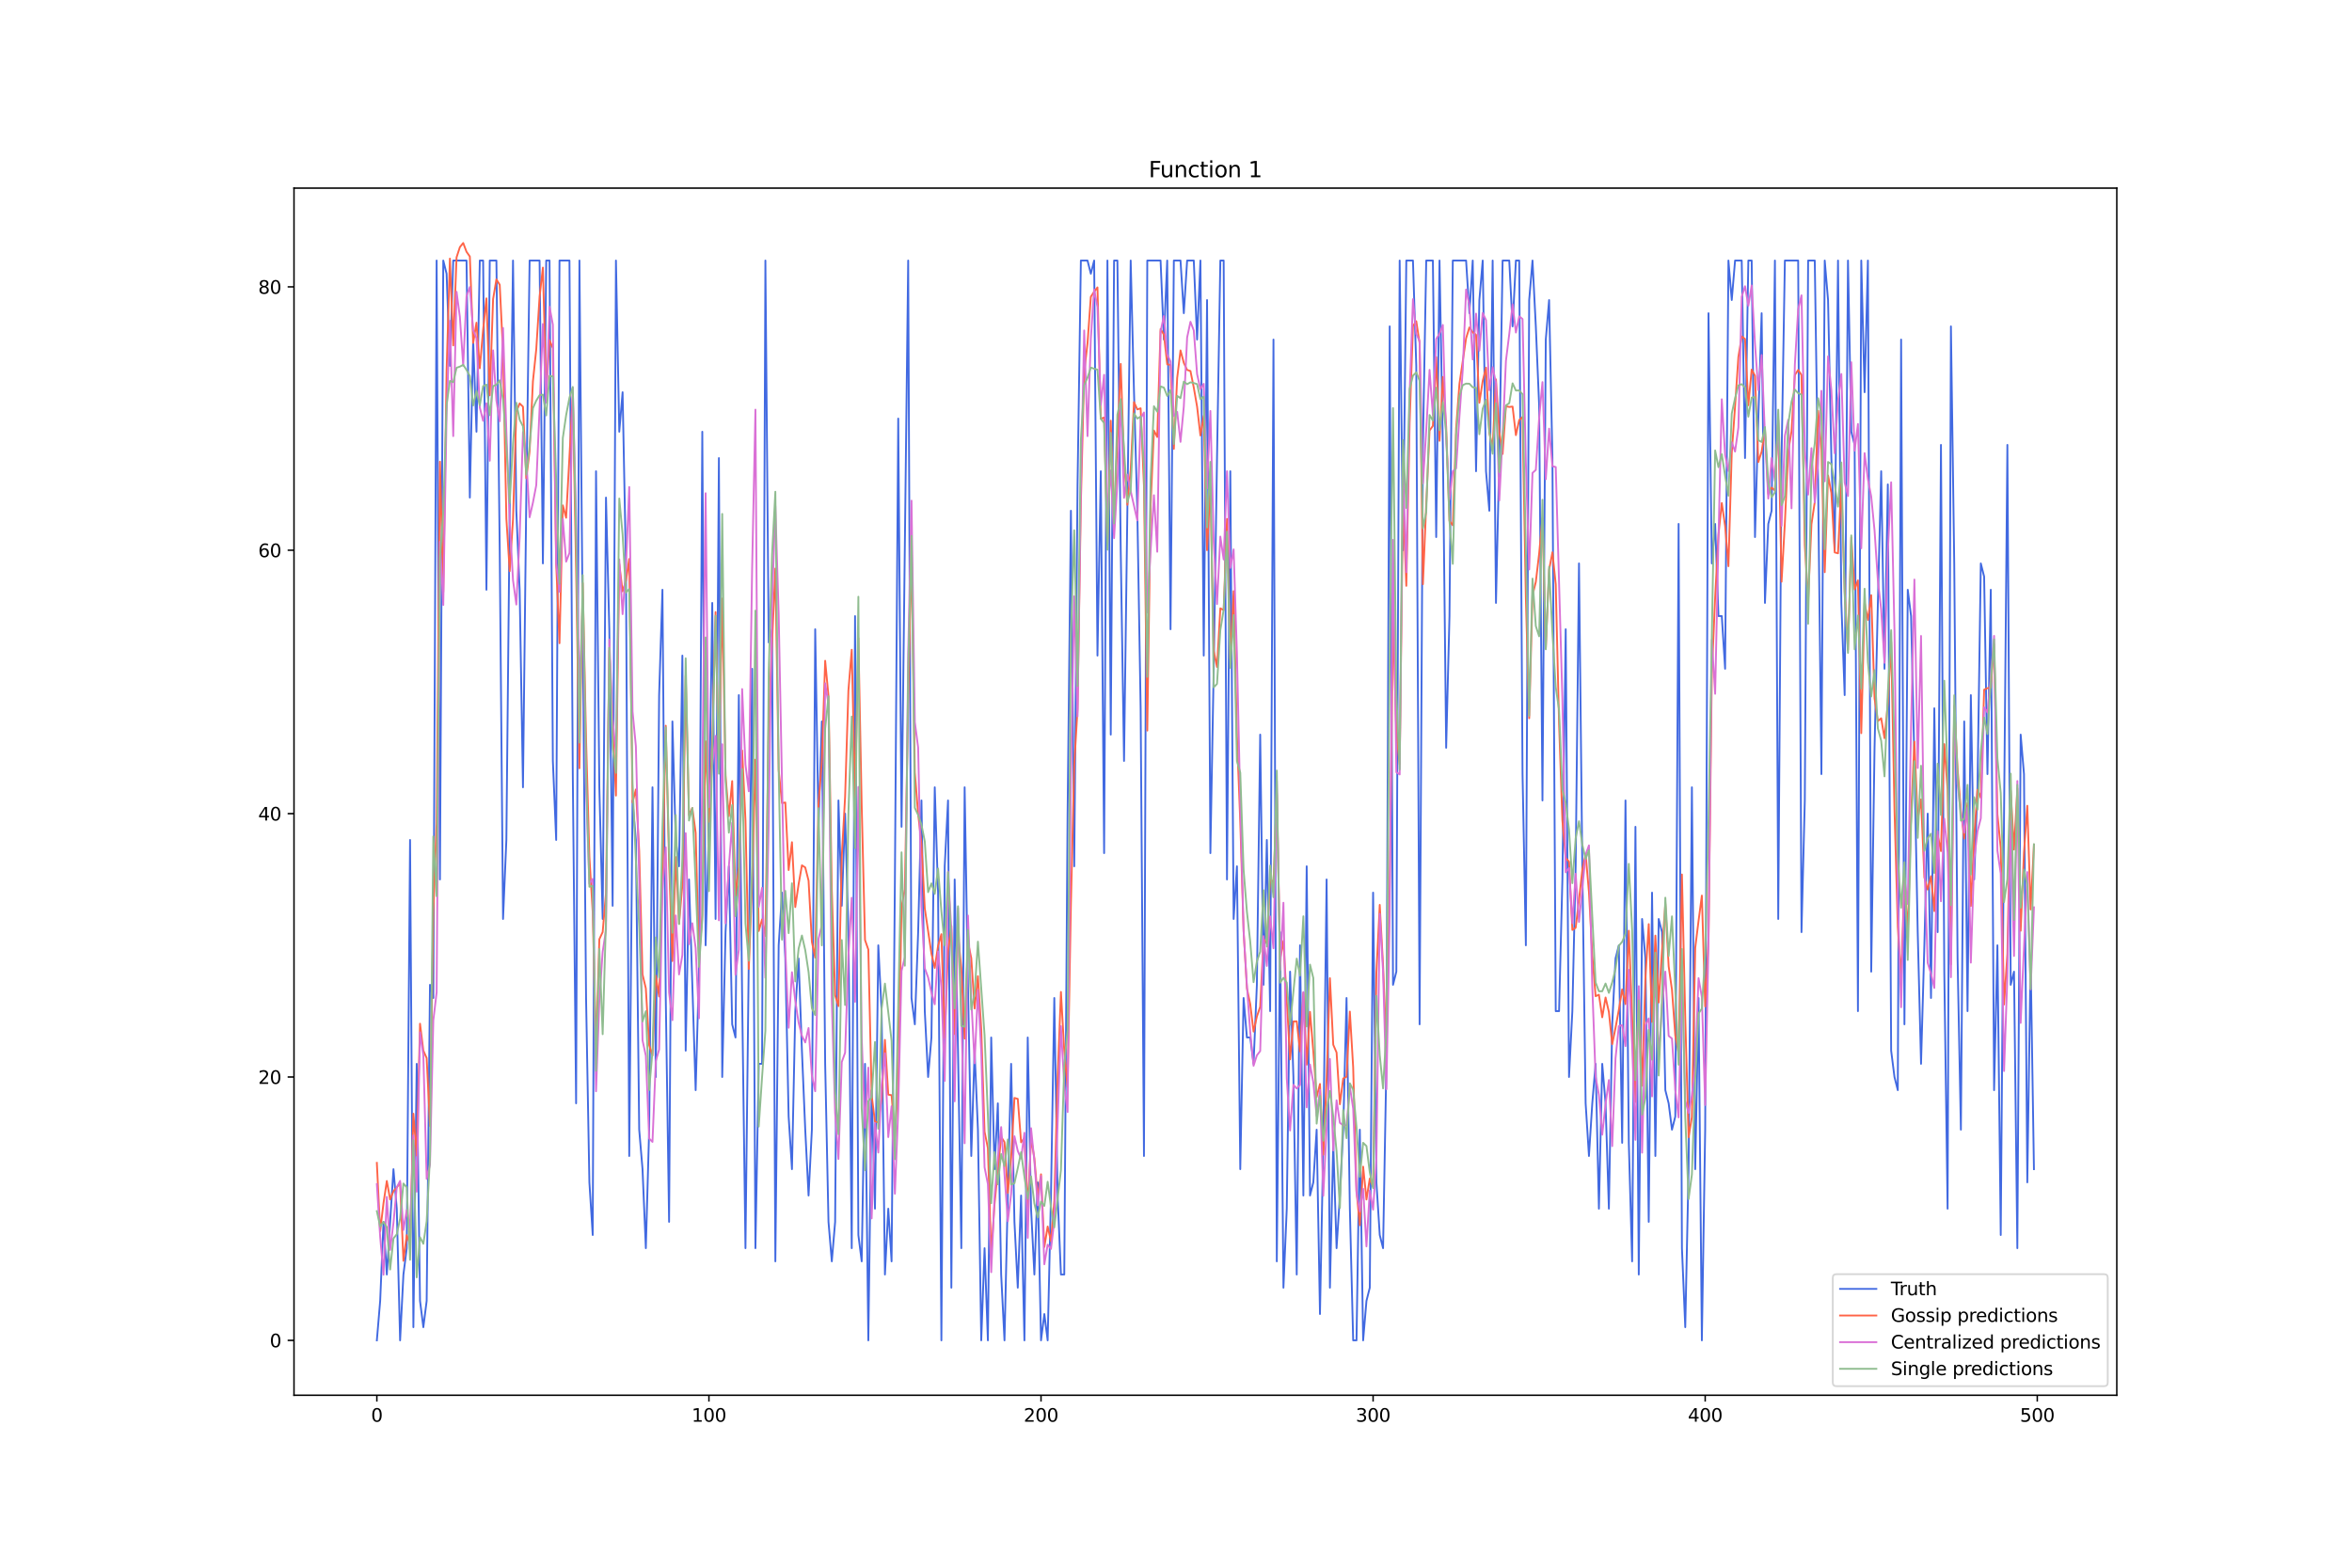 <?xml version="1.0" encoding="utf-8" standalone="no"?>
<!DOCTYPE svg PUBLIC "-//W3C//DTD SVG 1.1//EN"
  "http://www.w3.org/Graphics/SVG/1.1/DTD/svg11.dtd">
<svg xmlns:xlink="http://www.w3.org/1999/xlink" width="1296pt" height="864pt" viewBox="0 0 1296 864" xmlns="http://www.w3.org/2000/svg" version="1.1">
 <defs>
  <style type="text/css">*{stroke-linejoin: round; stroke-linecap: butt}</style>
 </defs>
 <g id="figure_1">
  <g id="patch_1">
   <path d="M 0 864 
L 1296 864 
L 1296 0 
L 0 0 
z
" style="fill: #ffffff"/>
  </g>
  <g id="axes_1">
   <g id="patch_2">
    <path d="M 162 768.96 
L 1166.4 768.96 
L 1166.4 103.68 
L 162 103.68 
z
" style="fill: #ffffff"/>
   </g>
   <g id="matplotlib.axis_1">
    <g id="xtick_1">
     <g id="line2d_1">
      <defs>
       <path id="mae80fa8c5f" d="M 0 0 
L 0 3.5 
" style="stroke: #000000; stroke-width: 0.8"/>
      </defs>
      <g>
       <use xlink:href="#mae80fa8c5f" x="207.655" y="768.96" style="stroke: #000000; stroke-width: 0.8"/>
      </g>
     </g>
     <g id="text_1">
      <!-- 0 -->
      <g transform="translate(204.473 783.558) scale(0.1 -0.1)">
       <defs>
        <path id="DejaVuSans-30" d="M 2034 4250 
Q 1547 4250 1301 3770 
Q 1056 3291 1056 2328 
Q 1056 1369 1301 889 
Q 1547 409 2034 409 
Q 2525 409 2770 889 
Q 3016 1369 3016 2328 
Q 3016 3291 2770 3770 
Q 2525 4250 2034 4250 
z
M 2034 4750 
Q 2819 4750 3233 4129 
Q 3647 3509 3647 2328 
Q 3647 1150 3233 529 
Q 2819 -91 2034 -91 
Q 1250 -91 836 529 
Q 422 1150 422 2328 
Q 422 3509 836 4129 
Q 1250 4750 2034 4750 
z
" transform="scale(0.016)"/>
       </defs>
       <use xlink:href="#DejaVuSans-30"/>
      </g>
     </g>
    </g>
    <g id="xtick_2">
     <g id="line2d_2">
      <g>
       <use xlink:href="#mae80fa8c5f" x="390.639" y="768.96" style="stroke: #000000; stroke-width: 0.8"/>
      </g>
     </g>
     <g id="text_2">
      <!-- 100 -->
      <g transform="translate(381.095 783.558) scale(0.1 -0.1)">
       <defs>
        <path id="DejaVuSans-31" d="M 794 531 
L 1825 531 
L 1825 4091 
L 703 3866 
L 703 4441 
L 1819 4666 
L 2450 4666 
L 2450 531 
L 3481 531 
L 3481 0 
L 794 0 
L 794 531 
z
" transform="scale(0.016)"/>
       </defs>
       <use xlink:href="#DejaVuSans-31"/>
       <use xlink:href="#DejaVuSans-30" x="63.623"/>
       <use xlink:href="#DejaVuSans-30" x="127.246"/>
      </g>
     </g>
    </g>
    <g id="xtick_3">
     <g id="line2d_3">
      <g>
       <use xlink:href="#mae80fa8c5f" x="573.623" y="768.96" style="stroke: #000000; stroke-width: 0.8"/>
      </g>
     </g>
     <g id="text_3">
      <!-- 200 -->
      <g transform="translate(564.079 783.558) scale(0.1 -0.1)">
       <defs>
        <path id="DejaVuSans-32" d="M 1228 531 
L 3431 531 
L 3431 0 
L 469 0 
L 469 531 
Q 828 903 1448 1529 
Q 2069 2156 2228 2338 
Q 2531 2678 2651 2914 
Q 2772 3150 2772 3378 
Q 2772 3750 2511 3984 
Q 2250 4219 1831 4219 
Q 1534 4219 1204 4116 
Q 875 4013 500 3803 
L 500 4441 
Q 881 4594 1212 4672 
Q 1544 4750 1819 4750 
Q 2544 4750 2975 4387 
Q 3406 4025 3406 3419 
Q 3406 3131 3298 2873 
Q 3191 2616 2906 2266 
Q 2828 2175 2409 1742 
Q 1991 1309 1228 531 
z
" transform="scale(0.016)"/>
       </defs>
       <use xlink:href="#DejaVuSans-32"/>
       <use xlink:href="#DejaVuSans-30" x="63.623"/>
       <use xlink:href="#DejaVuSans-30" x="127.246"/>
      </g>
     </g>
    </g>
    <g id="xtick_4">
     <g id="line2d_4">
      <g>
       <use xlink:href="#mae80fa8c5f" x="756.607" y="768.96" style="stroke: #000000; stroke-width: 0.8"/>
      </g>
     </g>
     <g id="text_4">
      <!-- 300 -->
      <g transform="translate(747.063 783.558) scale(0.1 -0.1)">
       <defs>
        <path id="DejaVuSans-33" d="M 2597 2516 
Q 3050 2419 3304 2112 
Q 3559 1806 3559 1356 
Q 3559 666 3084 287 
Q 2609 -91 1734 -91 
Q 1441 -91 1130 -33 
Q 819 25 488 141 
L 488 750 
Q 750 597 1062 519 
Q 1375 441 1716 441 
Q 2309 441 2620 675 
Q 2931 909 2931 1356 
Q 2931 1769 2642 2001 
Q 2353 2234 1838 2234 
L 1294 2234 
L 1294 2753 
L 1863 2753 
Q 2328 2753 2575 2939 
Q 2822 3125 2822 3475 
Q 2822 3834 2567 4026 
Q 2313 4219 1838 4219 
Q 1578 4219 1281 4162 
Q 984 4106 628 3988 
L 628 4550 
Q 988 4650 1302 4700 
Q 1616 4750 1894 4750 
Q 2613 4750 3031 4423 
Q 3450 4097 3450 3541 
Q 3450 3153 3228 2886 
Q 3006 2619 2597 2516 
z
" transform="scale(0.016)"/>
       </defs>
       <use xlink:href="#DejaVuSans-33"/>
       <use xlink:href="#DejaVuSans-30" x="63.623"/>
       <use xlink:href="#DejaVuSans-30" x="127.246"/>
      </g>
     </g>
    </g>
    <g id="xtick_5">
     <g id="line2d_5">
      <g>
       <use xlink:href="#mae80fa8c5f" x="939.591" y="768.96" style="stroke: #000000; stroke-width: 0.8"/>
      </g>
     </g>
     <g id="text_5">
      <!-- 400 -->
      <g transform="translate(930.047 783.558) scale(0.1 -0.1)">
       <defs>
        <path id="DejaVuSans-34" d="M 2419 4116 
L 825 1625 
L 2419 1625 
L 2419 4116 
z
M 2253 4666 
L 3047 4666 
L 3047 1625 
L 3713 1625 
L 3713 1100 
L 3047 1100 
L 3047 0 
L 2419 0 
L 2419 1100 
L 313 1100 
L 313 1709 
L 2253 4666 
z
" transform="scale(0.016)"/>
       </defs>
       <use xlink:href="#DejaVuSans-34"/>
       <use xlink:href="#DejaVuSans-30" x="63.623"/>
       <use xlink:href="#DejaVuSans-30" x="127.246"/>
      </g>
     </g>
    </g>
    <g id="xtick_6">
     <g id="line2d_6">
      <g>
       <use xlink:href="#mae80fa8c5f" x="1122.575" y="768.96" style="stroke: #000000; stroke-width: 0.8"/>
      </g>
     </g>
     <g id="text_6">
      <!-- 500 -->
      <g transform="translate(1113.032 783.558) scale(0.1 -0.1)">
       <defs>
        <path id="DejaVuSans-35" d="M 691 4666 
L 3169 4666 
L 3169 4134 
L 1269 4134 
L 1269 2991 
Q 1406 3038 1543 3061 
Q 1681 3084 1819 3084 
Q 2600 3084 3056 2656 
Q 3513 2228 3513 1497 
Q 3513 744 3044 326 
Q 2575 -91 1722 -91 
Q 1428 -91 1123 -41 
Q 819 9 494 109 
L 494 744 
Q 775 591 1075 516 
Q 1375 441 1709 441 
Q 2250 441 2565 725 
Q 2881 1009 2881 1497 
Q 2881 1984 2565 2268 
Q 2250 2553 1709 2553 
Q 1456 2553 1204 2497 
Q 953 2441 691 2322 
L 691 4666 
z
" transform="scale(0.016)"/>
       </defs>
       <use xlink:href="#DejaVuSans-35"/>
       <use xlink:href="#DejaVuSans-30" x="63.623"/>
       <use xlink:href="#DejaVuSans-30" x="127.246"/>
      </g>
     </g>
    </g>
   </g>
   <g id="matplotlib.axis_2">
    <g id="ytick_1">
     <g id="line2d_7">
      <defs>
       <path id="m6460500aee" d="M 0 0 
L -3.5 0 
" style="stroke: #000000; stroke-width: 0.8"/>
      </defs>
      <g>
       <use xlink:href="#m6460500aee" x="162" y="738.72" style="stroke: #000000; stroke-width: 0.8"/>
      </g>
     </g>
     <g id="text_7">
      <!-- 0 -->
      <g transform="translate(148.637 742.519) scale(0.1 -0.1)">
       <use xlink:href="#DejaVuSans-30"/>
      </g>
     </g>
    </g>
    <g id="ytick_2">
     <g id="line2d_8">
      <g>
       <use xlink:href="#m6460500aee" x="162" y="593.567" style="stroke: #000000; stroke-width: 0.8"/>
      </g>
     </g>
     <g id="text_8">
      <!-- 20 -->
      <g transform="translate(142.275 597.366) scale(0.1 -0.1)">
       <use xlink:href="#DejaVuSans-32"/>
       <use xlink:href="#DejaVuSans-30" x="63.623"/>
      </g>
     </g>
    </g>
    <g id="ytick_3">
     <g id="line2d_9">
      <g>
       <use xlink:href="#m6460500aee" x="162" y="448.413" style="stroke: #000000; stroke-width: 0.8"/>
      </g>
     </g>
     <g id="text_9">
      <!-- 40 -->
      <g transform="translate(142.275 452.212) scale(0.1 -0.1)">
       <use xlink:href="#DejaVuSans-34"/>
       <use xlink:href="#DejaVuSans-30" x="63.623"/>
      </g>
     </g>
    </g>
    <g id="ytick_4">
     <g id="line2d_10">
      <g>
       <use xlink:href="#m6460500aee" x="162" y="303.26" style="stroke: #000000; stroke-width: 0.8"/>
      </g>
     </g>
     <g id="text_10">
      <!-- 60 -->
      <g transform="translate(142.275 307.059) scale(0.1 -0.1)">
       <defs>
        <path id="DejaVuSans-36" d="M 2113 2584 
Q 1688 2584 1439 2293 
Q 1191 2003 1191 1497 
Q 1191 994 1439 701 
Q 1688 409 2113 409 
Q 2538 409 2786 701 
Q 3034 994 3034 1497 
Q 3034 2003 2786 2293 
Q 2538 2584 2113 2584 
z
M 3366 4563 
L 3366 3988 
Q 3128 4100 2886 4159 
Q 2644 4219 2406 4219 
Q 1781 4219 1451 3797 
Q 1122 3375 1075 2522 
Q 1259 2794 1537 2939 
Q 1816 3084 2150 3084 
Q 2853 3084 3261 2657 
Q 3669 2231 3669 1497 
Q 3669 778 3244 343 
Q 2819 -91 2113 -91 
Q 1303 -91 875 529 
Q 447 1150 447 2328 
Q 447 3434 972 4092 
Q 1497 4750 2381 4750 
Q 2619 4750 2861 4703 
Q 3103 4656 3366 4563 
z
" transform="scale(0.016)"/>
       </defs>
       <use xlink:href="#DejaVuSans-36"/>
       <use xlink:href="#DejaVuSans-30" x="63.623"/>
      </g>
     </g>
    </g>
    <g id="ytick_5">
     <g id="line2d_11">
      <g>
       <use xlink:href="#m6460500aee" x="162" y="158.106" style="stroke: #000000; stroke-width: 0.8"/>
      </g>
     </g>
     <g id="text_11">
      <!-- 80 -->
      <g transform="translate(142.275 161.905) scale(0.1 -0.1)">
       <defs>
        <path id="DejaVuSans-38" d="M 2034 2216 
Q 1584 2216 1326 1975 
Q 1069 1734 1069 1313 
Q 1069 891 1326 650 
Q 1584 409 2034 409 
Q 2484 409 2743 651 
Q 3003 894 3003 1313 
Q 3003 1734 2745 1975 
Q 2488 2216 2034 2216 
z
M 1403 2484 
Q 997 2584 770 2862 
Q 544 3141 544 3541 
Q 544 4100 942 4425 
Q 1341 4750 2034 4750 
Q 2731 4750 3128 4425 
Q 3525 4100 3525 3541 
Q 3525 3141 3298 2862 
Q 3072 2584 2669 2484 
Q 3125 2378 3379 2068 
Q 3634 1759 3634 1313 
Q 3634 634 3220 271 
Q 2806 -91 2034 -91 
Q 1263 -91 848 271 
Q 434 634 434 1313 
Q 434 1759 690 2068 
Q 947 2378 1403 2484 
z
M 1172 3481 
Q 1172 3119 1398 2916 
Q 1625 2713 2034 2713 
Q 2441 2713 2670 2916 
Q 2900 3119 2900 3481 
Q 2900 3844 2670 4047 
Q 2441 4250 2034 4250 
Q 1625 4250 1398 4047 
Q 1172 3844 1172 3481 
z
" transform="scale(0.016)"/>
       </defs>
       <use xlink:href="#DejaVuSans-38"/>
       <use xlink:href="#DejaVuSans-30" x="63.623"/>
      </g>
     </g>
    </g>
   </g>
   <g id="line2d_12">
    <path d="M 207.655 738.72 
L 209.484 716.947 
L 211.314 673.401 
L 213.144 702.432 
L 216.804 644.37 
L 218.634 666.143 
L 220.463 738.72 
L 222.293 702.432 
L 224.123 687.916 
L 225.953 462.928 
L 227.783 731.462 
L 229.613 586.309 
L 231.442 716.947 
L 233.272 731.462 
L 235.102 716.947 
L 236.932 542.763 
L 238.762 550.021 
L 240.592 143.591 
L 242.422 484.701 
L 244.251 143.591 
L 246.081 150.849 
L 247.911 201.652 
L 249.741 143.591 
L 257.06 143.591 
L 258.89 274.229 
L 260.72 187.137 
L 262.55 237.941 
L 264.38 143.591 
L 266.209 143.591 
L 268.039 325.033 
L 269.869 143.591 
L 273.529 143.591 
L 275.359 303.26 
L 277.189 506.474 
L 279.018 462.928 
L 280.848 281.487 
L 282.678 143.591 
L 284.508 281.487 
L 286.338 325.033 
L 288.168 433.898 
L 289.997 274.229 
L 291.827 143.591 
L 297.317 143.591 
L 299.147 310.517 
L 300.976 143.591 
L 302.806 143.591 
L 304.636 419.382 
L 306.466 462.928 
L 308.296 143.591 
L 313.785 143.591 
L 315.615 426.64 
L 317.445 608.082 
L 319.275 143.591 
L 322.935 550.021 
L 324.764 651.628 
L 326.594 680.659 
L 328.424 259.714 
L 330.254 433.898 
L 332.084 506.474 
L 333.914 274.229 
L 335.743 346.806 
L 337.573 499.217 
L 339.403 143.591 
L 341.233 237.941 
L 343.063 216.168 
L 344.893 310.517 
L 346.723 637.113 
L 348.552 441.155 
L 350.382 462.928 
L 352.212 622.597 
L 354.042 644.37 
L 355.872 687.916 
L 357.702 622.597 
L 359.531 433.898 
L 361.361 593.567 
L 363.191 383.094 
L 365.021 325.033 
L 366.851 550.021 
L 368.681 673.401 
L 370.51 397.609 
L 372.34 462.928 
L 374.17 477.444 
L 376 361.321 
L 377.83 579.051 
L 379.66 484.701 
L 383.319 600.824 
L 385.149 535.505 
L 386.979 237.941 
L 388.809 520.99 
L 390.639 455.671 
L 392.469 332.29 
L 394.298 506.474 
L 396.128 252.456 
L 397.958 593.567 
L 399.788 513.732 
L 401.618 477.444 
L 403.448 564.536 
L 405.277 571.794 
L 407.107 383.094 
L 408.937 550.021 
L 410.767 687.916 
L 414.427 368.579 
L 416.256 687.916 
L 418.086 586.309 
L 419.916 586.309 
L 421.746 143.591 
L 423.576 354.063 
L 425.406 346.806 
L 427.236 695.174 
L 429.065 520.99 
L 430.895 491.959 
L 432.725 528.248 
L 434.555 615.34 
L 436.385 644.37 
L 438.215 557.278 
L 440.044 528.248 
L 441.874 579.051 
L 443.704 622.597 
L 445.534 658.886 
L 447.364 622.597 
L 449.194 346.806 
L 451.023 455.671 
L 452.853 397.609 
L 454.683 586.309 
L 456.513 673.401 
L 458.343 695.174 
L 460.173 673.401 
L 462.003 441.155 
L 463.832 499.217 
L 465.662 448.413 
L 467.492 513.732 
L 469.322 687.916 
L 471.152 339.548 
L 472.982 680.659 
L 474.811 695.174 
L 476.641 586.309 
L 478.471 738.72 
L 480.301 600.824 
L 482.131 666.143 
L 483.961 520.99 
L 485.79 557.278 
L 487.62 702.432 
L 489.45 666.143 
L 491.28 695.174 
L 493.11 484.701 
L 494.94 230.683 
L 496.77 455.671 
L 500.429 143.591 
L 502.259 550.021 
L 504.089 564.536 
L 505.919 513.732 
L 507.749 441.155 
L 509.578 557.278 
L 511.408 593.567 
L 513.238 571.794 
L 515.068 433.898 
L 516.898 491.959 
L 518.728 738.72 
L 520.557 477.444 
L 522.387 441.155 
L 524.217 709.689 
L 526.047 484.701 
L 527.877 579.051 
L 529.707 687.916 
L 531.536 433.898 
L 533.366 542.763 
L 535.196 637.113 
L 537.026 579.051 
L 538.856 622.597 
L 540.686 738.72 
L 542.516 687.916 
L 544.345 738.72 
L 546.175 571.794 
L 548.005 644.37 
L 549.835 608.082 
L 551.665 702.432 
L 553.495 738.72 
L 555.324 658.886 
L 557.154 586.309 
L 558.984 673.401 
L 560.814 709.689 
L 562.644 658.886 
L 564.474 738.72 
L 566.303 571.794 
L 568.133 666.143 
L 569.963 702.432 
L 571.793 651.628 
L 573.623 738.72 
L 575.453 724.205 
L 577.283 738.72 
L 579.112 658.886 
L 580.942 550.021 
L 582.772 658.886 
L 584.602 702.432 
L 586.432 702.432 
L 588.262 448.413 
L 590.091 281.487 
L 591.921 477.444 
L 593.751 266.971 
L 595.581 143.591 
L 599.241 143.591 
L 601.07 150.849 
L 602.9 143.591 
L 604.73 361.321 
L 606.56 259.714 
L 608.39 470.186 
L 610.22 143.591 
L 612.05 404.867 
L 613.879 143.591 
L 615.709 143.591 
L 617.539 303.26 
L 619.369 419.382 
L 623.029 143.591 
L 624.858 216.168 
L 626.688 281.487 
L 628.518 390.352 
L 630.348 637.113 
L 632.178 143.591 
L 639.497 143.591 
L 641.327 187.137 
L 643.157 143.591 
L 644.987 346.806 
L 646.817 143.591 
L 650.476 143.591 
L 652.306 172.622 
L 654.136 143.591 
L 657.796 143.591 
L 659.625 187.137 
L 661.455 143.591 
L 663.285 361.321 
L 665.115 165.364 
L 666.945 470.186 
L 668.775 368.579 
L 670.604 252.456 
L 672.434 143.591 
L 674.264 143.591 
L 676.094 484.701 
L 677.924 259.714 
L 679.754 506.474 
L 681.583 477.444 
L 683.413 644.37 
L 685.243 550.021 
L 687.073 571.794 
L 688.903 571.794 
L 690.733 586.309 
L 692.563 542.763 
L 694.392 404.867 
L 696.222 542.763 
L 698.052 462.928 
L 699.882 557.278 
L 701.712 187.137 
L 703.542 695.174 
L 705.371 513.732 
L 707.201 709.689 
L 709.031 666.143 
L 710.861 535.505 
L 712.691 593.567 
L 714.521 702.432 
L 716.35 520.99 
L 718.18 658.886 
L 720.01 477.444 
L 721.84 658.886 
L 723.67 651.628 
L 725.5 622.597 
L 727.33 724.205 
L 729.159 629.855 
L 730.989 484.701 
L 732.819 709.689 
L 734.649 629.855 
L 736.479 687.916 
L 738.309 658.886 
L 740.138 622.597 
L 741.968 550.021 
L 743.798 666.143 
L 745.628 738.72 
L 747.458 738.72 
L 749.288 622.597 
L 751.117 738.72 
L 752.947 716.947 
L 754.777 709.689 
L 756.607 491.959 
L 758.437 651.628 
L 760.267 680.659 
L 762.097 687.916 
L 763.926 586.309 
L 765.756 179.879 
L 767.586 542.763 
L 769.416 535.505 
L 771.246 143.591 
L 773.076 303.26 
L 774.905 143.591 
L 778.565 143.591 
L 780.395 201.652 
L 782.225 564.536 
L 784.055 245.198 
L 785.884 143.591 
L 789.544 143.591 
L 791.374 296.002 
L 793.204 143.591 
L 795.034 245.198 
L 796.864 412.125 
L 798.693 339.548 
L 800.523 143.591 
L 807.843 143.591 
L 809.672 172.622 
L 811.502 143.591 
L 813.332 259.714 
L 815.162 165.364 
L 816.992 143.591 
L 818.822 259.714 
L 820.651 281.487 
L 822.481 143.591 
L 824.311 332.29 
L 826.141 252.456 
L 827.971 143.591 
L 831.63 143.591 
L 833.46 179.879 
L 835.29 143.591 
L 837.12 143.591 
L 838.95 426.64 
L 840.78 520.99 
L 842.61 165.364 
L 844.439 143.591 
L 846.269 179.879 
L 848.099 223.425 
L 849.929 441.155 
L 851.759 187.137 
L 853.589 165.364 
L 855.418 252.456 
L 857.248 557.278 
L 859.078 557.278 
L 860.908 484.701 
L 862.738 346.806 
L 864.568 593.567 
L 866.397 557.278 
L 868.227 477.444 
L 870.057 310.517 
L 871.887 477.444 
L 873.717 608.082 
L 875.547 637.113 
L 877.377 608.082 
L 879.206 586.309 
L 881.036 666.143 
L 882.866 586.309 
L 884.696 608.082 
L 886.526 666.143 
L 888.356 564.536 
L 890.185 528.248 
L 892.015 520.99 
L 893.845 629.855 
L 895.675 441.155 
L 897.505 629.855 
L 899.335 695.174 
L 901.164 455.671 
L 902.994 702.432 
L 904.824 506.474 
L 906.654 528.248 
L 908.484 673.401 
L 910.314 491.959 
L 912.144 637.113 
L 913.973 506.474 
L 915.803 513.732 
L 917.633 600.824 
L 919.463 608.082 
L 921.293 622.597 
L 923.123 615.34 
L 924.952 288.744 
L 926.782 687.916 
L 928.612 731.462 
L 930.442 644.37 
L 932.272 433.898 
L 934.102 644.37 
L 935.931 550.021 
L 937.761 738.72 
L 939.591 622.597 
L 941.421 172.622 
L 943.251 310.517 
L 945.081 288.744 
L 946.911 339.548 
L 948.74 339.548 
L 950.57 368.579 
L 952.4 143.591 
L 954.23 165.364 
L 956.06 143.591 
L 959.719 143.591 
L 961.549 252.456 
L 963.379 143.591 
L 965.209 143.591 
L 967.039 296.002 
L 968.869 230.683 
L 970.698 172.622 
L 972.528 332.29 
L 974.358 288.744 
L 976.188 281.487 
L 978.018 143.591 
L 979.848 506.474 
L 981.678 252.456 
L 983.507 143.591 
L 990.827 143.591 
L 992.657 513.732 
L 994.486 441.155 
L 996.316 143.591 
L 999.976 143.591 
L 1001.806 266.971 
L 1003.636 426.64 
L 1005.465 143.591 
L 1007.295 165.364 
L 1009.125 252.456 
L 1010.955 303.26 
L 1012.785 143.591 
L 1014.615 332.29 
L 1016.444 383.094 
L 1018.274 143.591 
L 1020.104 237.941 
L 1021.934 245.198 
L 1023.764 557.278 
L 1025.594 143.591 
L 1027.424 216.168 
L 1029.253 143.591 
L 1031.083 535.505 
L 1032.913 412.125 
L 1034.743 332.29 
L 1036.573 259.714 
L 1038.403 368.579 
L 1040.232 266.971 
L 1042.062 579.051 
L 1043.892 593.567 
L 1045.722 600.824 
L 1047.552 187.137 
L 1049.382 564.536 
L 1051.211 325.033 
L 1053.041 339.548 
L 1054.871 419.382 
L 1056.701 513.732 
L 1058.531 586.309 
L 1060.361 520.99 
L 1062.191 448.413 
L 1064.02 550.021 
L 1065.85 390.352 
L 1067.68 513.732 
L 1069.51 245.198 
L 1071.34 535.505 
L 1073.17 666.143 
L 1074.999 179.879 
L 1076.829 310.517 
L 1078.659 528.248 
L 1080.489 622.597 
L 1082.319 397.609 
L 1084.149 557.278 
L 1085.978 383.094 
L 1087.808 484.701 
L 1089.638 433.898 
L 1091.468 310.517 
L 1093.298 317.775 
L 1095.128 426.64 
L 1096.958 325.033 
L 1098.787 600.824 
L 1100.617 520.99 
L 1102.447 680.659 
L 1104.277 448.413 
L 1106.107 245.198 
L 1107.937 542.763 
L 1109.766 535.505 
L 1111.596 687.916 
L 1113.426 404.867 
L 1115.256 426.64 
L 1117.086 651.628 
L 1118.916 528.248 
L 1120.745 644.37 
L 1120.745 644.37 
" clip-path="url(#p466be3fe2a)" style="fill: none; stroke: #4169e1; stroke-linecap: square"/>
   </g>
   <g id="line2d_13">
    <path d="M 207.655 640.892 
L 209.484 678.6 
L 211.314 663.088 
L 213.144 650.875 
L 214.974 661.076 
L 216.804 656.492 
L 218.634 654.443 
L 220.463 651.904 
L 222.293 694.877 
L 224.123 680.725 
L 225.953 685.78 
L 227.783 613.797 
L 229.613 636.85 
L 231.442 564.19 
L 233.272 579.022 
L 235.102 583.141 
L 236.932 620.579 
L 238.762 502.285 
L 240.592 453.731 
L 242.422 254.442 
L 244.251 326.186 
L 246.081 204.333 
L 247.911 142.526 
L 249.741 190.386 
L 251.571 141.831 
L 253.401 136.205 
L 255.23 133.92 
L 257.06 138.751 
L 258.89 141.367 
L 260.72 188.996 
L 262.55 177.839 
L 264.38 202.973 
L 266.209 181.681 
L 268.039 164.431 
L 269.869 217.88 
L 271.699 164.859 
L 273.529 153.973 
L 275.359 156.951 
L 277.189 194.246 
L 279.018 285.846 
L 280.848 314.766 
L 282.678 286.1 
L 284.508 226.947 
L 286.338 222.343 
L 288.168 224.134 
L 289.997 263.554 
L 291.827 248.649 
L 293.657 210.092 
L 295.487 192.553 
L 297.317 163.529 
L 299.147 147.472 
L 300.976 216.536 
L 302.806 187.514 
L 304.636 191.901 
L 306.466 310.728 
L 308.296 354.498 
L 310.126 278.509 
L 311.956 285.353 
L 315.615 217.659 
L 317.445 314.109 
L 319.275 423.427 
L 321.105 321.39 
L 322.935 407.307 
L 324.764 472.121 
L 326.594 502.692 
L 328.424 578.319 
L 330.254 517.627 
L 332.084 513.684 
L 333.914 492.106 
L 335.743 358.54 
L 339.403 438.475 
L 341.233 310.796 
L 343.063 325.914 
L 344.893 320.224 
L 346.723 308.053 
L 348.552 442.252 
L 350.382 435.087 
L 352.212 469.075 
L 354.042 537.03 
L 355.872 544.742 
L 357.702 575.998 
L 359.531 581.748 
L 361.361 537.737 
L 363.191 549.198 
L 365.021 483.804 
L 366.851 399.959 
L 368.681 475.48 
L 370.51 529.656 
L 372.34 472.341 
L 374.17 509.066 
L 376 487.723 
L 377.83 372.38 
L 379.66 449.274 
L 381.489 445.313 
L 383.319 458.967 
L 385.149 528.84 
L 386.979 504.343 
L 388.809 408.529 
L 390.639 452.952 
L 392.469 408.667 
L 394.298 337.341 
L 396.128 423.157 
L 397.958 329.838 
L 399.788 427.334 
L 401.618 449.842 
L 403.448 430.485 
L 405.277 493.634 
L 407.107 477.789 
L 408.937 413.619 
L 410.767 451.92 
L 412.597 534.041 
L 414.427 486.852 
L 416.256 418.644 
L 418.086 513.105 
L 419.916 506.719 
L 421.746 515.86 
L 423.576 396.202 
L 427.236 313.299 
L 429.065 424.454 
L 430.895 442.595 
L 432.725 442.287 
L 434.555 479.518 
L 436.385 464.158 
L 438.215 499.9 
L 440.044 487.332 
L 441.874 476.913 
L 443.704 478.072 
L 445.534 485.345 
L 447.364 519.079 
L 449.194 527.809 
L 451.023 443.017 
L 452.853 419.438 
L 454.683 364.172 
L 456.513 383.615 
L 458.343 490.867 
L 460.173 548.512 
L 462.003 554.495 
L 463.832 471.993 
L 465.662 439.275 
L 467.492 380.544 
L 469.322 358.093 
L 471.152 439.128 
L 472.982 351.711 
L 474.811 444.132 
L 476.641 518.083 
L 478.471 523.349 
L 480.301 603.653 
L 482.131 618.238 
L 483.961 618.5 
L 485.79 605.442 
L 487.62 573.108 
L 489.45 603.301 
L 491.28 603.587 
L 493.11 626.172 
L 494.94 596.572 
L 496.77 499.694 
L 498.599 490.11 
L 500.429 387.406 
L 502.259 302.743 
L 504.089 425.77 
L 505.919 448.664 
L 507.749 464.971 
L 509.578 500.687 
L 513.238 525.596 
L 515.068 533.455 
L 516.898 521.25 
L 518.728 514.842 
L 520.557 572.224 
L 522.387 524.21 
L 524.217 510.298 
L 526.047 569.91 
L 527.877 515.129 
L 529.707 533.468 
L 531.536 572.398 
L 533.366 519.178 
L 535.196 528.075 
L 537.026 555.817 
L 538.856 537.984 
L 540.686 567.102 
L 542.516 623.688 
L 544.345 632.758 
L 546.175 691.326 
L 548.005 663.674 
L 551.665 626.558 
L 553.495 629.461 
L 555.324 657.485 
L 557.154 638.12 
L 558.984 605.105 
L 560.814 605.614 
L 562.644 629.572 
L 564.474 627.26 
L 566.303 665.617 
L 568.133 627.274 
L 569.963 638.336 
L 571.793 659.943 
L 573.623 647.188 
L 575.453 687.269 
L 577.283 675.97 
L 579.112 684.114 
L 580.942 661.804 
L 582.772 594.173 
L 584.602 546.682 
L 586.432 579.208 
L 588.262 599.124 
L 590.091 498.517 
L 591.921 421.959 
L 593.751 390.706 
L 595.581 276.951 
L 597.411 205.245 
L 599.241 189.22 
L 601.07 163.567 
L 602.9 160.748 
L 604.73 158.4 
L 606.56 230.785 
L 608.39 230.119 
L 610.22 299.509 
L 612.05 231.849 
L 613.879 286.688 
L 617.539 200.559 
L 619.369 253.934 
L 621.199 278.234 
L 623.029 258.953 
L 624.858 221.625 
L 626.688 225.64 
L 628.518 225.025 
L 630.348 267.756 
L 632.178 402.66 
L 634.008 278.522 
L 635.837 237.276 
L 637.667 240.845 
L 639.497 181.351 
L 641.327 184.375 
L 643.157 200.811 
L 644.987 201.096 
L 646.817 247.373 
L 648.646 208.334 
L 650.476 193.12 
L 652.306 199.979 
L 654.136 203.88 
L 655.966 204.477 
L 657.796 213.592 
L 659.625 224.154 
L 661.455 240.016 
L 663.285 229.178 
L 665.115 303.228 
L 666.945 268.29 
L 668.775 358.691 
L 670.604 367.61 
L 672.434 335.263 
L 674.264 336.252 
L 676.094 286 
L 677.924 363.142 
L 679.754 325.788 
L 681.583 405.744 
L 683.413 452.981 
L 685.243 512.895 
L 687.073 544.606 
L 688.903 553.393 
L 690.733 568.54 
L 692.563 560.254 
L 694.392 554.858 
L 696.222 517.473 
L 698.052 519.952 
L 699.882 483.741 
L 701.712 487.067 
L 703.542 437.229 
L 705.371 528.559 
L 707.201 518.551 
L 710.861 583.865 
L 712.691 562.931 
L 714.521 562.899 
L 716.35 579.473 
L 718.18 547.09 
L 720.01 586.787 
L 721.84 557.677 
L 723.67 579.516 
L 725.5 604.58 
L 727.33 597.408 
L 729.159 636.404 
L 730.989 594.561 
L 732.819 539.107 
L 734.649 575.792 
L 736.479 580.062 
L 738.309 608.581 
L 740.138 594.369 
L 741.968 593.456 
L 743.798 557.51 
L 745.628 588.202 
L 747.458 656.346 
L 749.288 675.268 
L 751.117 642.975 
L 752.947 661.081 
L 754.777 649.541 
L 756.607 654.139 
L 758.437 536.038 
L 760.267 498.701 
L 762.097 531.936 
L 763.926 576.174 
L 765.756 487.743 
L 767.586 340.123 
L 769.416 403.698 
L 771.246 421.288 
L 773.076 275.302 
L 774.905 322.869 
L 776.735 233.208 
L 778.565 179.66 
L 780.395 177.019 
L 782.225 189.112 
L 784.055 321.984 
L 785.884 277.88 
L 787.714 237.266 
L 789.544 234.737 
L 791.374 196.806 
L 793.204 242.958 
L 795.034 207.738 
L 796.864 235.077 
L 798.693 287.122 
L 800.523 289.517 
L 802.353 235.923 
L 804.183 211.553 
L 807.843 186.45 
L 809.672 180.441 
L 811.502 183.171 
L 813.332 184.467 
L 815.162 221.978 
L 816.992 210.021 
L 818.822 202.613 
L 820.651 238.487 
L 822.481 246.554 
L 824.311 209.079 
L 826.141 238.071 
L 827.971 250.198 
L 829.801 223.889 
L 831.63 224.292 
L 833.46 224.082 
L 835.29 239.818 
L 837.12 231.487 
L 838.95 229.83 
L 840.78 329.619 
L 842.61 395.861 
L 844.439 328.091 
L 846.269 320.718 
L 848.099 305.129 
L 849.929 285.476 
L 851.759 357.525 
L 853.589 313.993 
L 855.418 304.395 
L 857.248 322.096 
L 859.078 398.911 
L 860.908 452.16 
L 862.738 472.877 
L 864.568 474.88 
L 866.397 512.525 
L 868.227 511.321 
L 870.057 495.926 
L 871.887 479.41 
L 873.717 470.717 
L 875.547 491.69 
L 877.377 526.327 
L 879.206 549.033 
L 881.036 548.217 
L 882.866 560.663 
L 884.696 549.737 
L 886.526 557.717 
L 888.356 575.454 
L 890.185 566.487 
L 892.015 556.579 
L 893.845 545.292 
L 895.675 553.405 
L 897.505 512.948 
L 901.164 607.353 
L 902.994 546.819 
L 904.824 598.414 
L 906.654 539.092 
L 908.484 509.305 
L 910.314 563.23 
L 912.144 515.653 
L 913.973 552.523 
L 915.803 524.197 
L 917.633 498.108 
L 919.463 532.569 
L 921.293 545.541 
L 923.123 570.72 
L 924.952 580.395 
L 926.782 481.957 
L 928.612 560.987 
L 930.442 626.792 
L 932.272 615.597 
L 934.102 522.414 
L 935.931 507.53 
L 937.761 493.578 
L 939.591 554.69 
L 941.421 517.512 
L 943.251 371.372 
L 945.081 329.268 
L 946.911 294.735 
L 948.74 277.241 
L 950.57 289.854 
L 952.4 312.058 
L 954.23 249.578 
L 956.06 223.922 
L 957.89 196.686 
L 959.719 185.413 
L 961.549 186.802 
L 963.379 223.359 
L 965.209 203.674 
L 967.039 207.149 
L 968.869 254.668 
L 970.698 248.911 
L 972.528 236.599 
L 974.358 272.159 
L 976.188 268.732 
L 978.018 270.351 
L 979.848 231.019 
L 981.678 320.623 
L 983.507 288.131 
L 985.337 248.898 
L 987.167 237.698 
L 988.997 206.655 
L 990.827 203.908 
L 992.657 206.64 
L 994.486 300.398 
L 996.316 331.096 
L 998.146 288.921 
L 999.976 276.627 
L 1001.806 226.394 
L 1003.636 247.657 
L 1005.465 315.347 
L 1007.295 262.039 
L 1009.125 271.635 
L 1010.955 304.455 
L 1012.785 304.951 
L 1014.615 266.325 
L 1016.444 325.765 
L 1018.274 358.116 
L 1020.104 296.244 
L 1021.934 324.83 
L 1023.764 319.854 
L 1025.594 404.07 
L 1027.424 332.18 
L 1029.253 341.671 
L 1031.083 328.027 
L 1032.913 384.906 
L 1034.743 397.427 
L 1036.573 395.866 
L 1038.403 406.842 
L 1040.232 387.808 
L 1042.062 353.895 
L 1043.892 445.856 
L 1045.722 510.77 
L 1047.552 539.26 
L 1049.382 484.671 
L 1051.211 514.255 
L 1053.041 449.067 
L 1054.871 408.735 
L 1056.701 451.41 
L 1058.531 440.537 
L 1060.361 483.55 
L 1062.191 490.266 
L 1064.02 482.909 
L 1065.85 502.153 
L 1067.68 460.142 
L 1069.51 469.08 
L 1071.34 410.106 
L 1073.17 435.352 
L 1074.999 531.428 
L 1076.829 388.979 
L 1078.659 423.744 
L 1080.489 446.563 
L 1082.319 462.159 
L 1084.149 442.562 
L 1085.978 499.336 
L 1087.808 461.625 
L 1089.638 435.249 
L 1091.468 439.713 
L 1093.298 380.115 
L 1095.128 379.26 
L 1096.958 378.917 
L 1098.787 355.048 
L 1100.617 448.74 
L 1102.447 467.37 
L 1104.277 553.626 
L 1106.107 525.541 
L 1107.937 435.832 
L 1109.766 468.209 
L 1111.596 434.51 
L 1113.426 512.982 
L 1115.256 469.726 
L 1117.086 444.066 
L 1118.916 501.24 
L 1120.745 465.49 
L 1120.745 465.49 
" clip-path="url(#p466be3fe2a)" style="fill: none; stroke: #ff6347; stroke-linecap: square"/>
   </g>
   <g id="line2d_14">
    <path d="M 207.655 652.588 
L 209.484 681.658 
L 211.314 702.538 
L 213.144 659.632 
L 214.974 688.91 
L 216.804 673.972 
L 218.634 654.401 
L 220.463 650.832 
L 222.293 677.911 
L 224.123 666.874 
L 225.953 676.757 
L 227.783 625.786 
L 229.613 656.768 
L 231.442 568.941 
L 233.272 581.686 
L 235.102 649.7 
L 236.932 641.958 
L 238.762 562.433 
L 240.592 546.883 
L 242.422 298.651 
L 244.251 333.444 
L 246.081 227.989 
L 247.911 176.809 
L 249.741 240.349 
L 251.571 160.812 
L 253.401 174.672 
L 255.23 201.558 
L 257.06 163.176 
L 258.89 158.215 
L 260.72 182.029 
L 262.55 186.396 
L 264.38 224.596 
L 266.209 231.931 
L 268.039 222.241 
L 269.869 253.93 
L 271.699 193.078 
L 273.529 220.701 
L 275.359 232.187 
L 277.189 180.75 
L 279.018 237.823 
L 280.848 287.149 
L 282.678 319.804 
L 284.508 333.186 
L 286.338 296.082 
L 288.168 238.079 
L 289.997 252.772 
L 291.827 285.088 
L 293.657 277.003 
L 295.487 267.418 
L 297.317 225.067 
L 299.147 178.554 
L 300.976 221.896 
L 302.806 169.086 
L 304.636 178.952 
L 306.466 310.625 
L 308.296 326.162 
L 310.126 285.902 
L 311.956 309.543 
L 313.785 304.749 
L 315.615 213.726 
L 317.445 285.556 
L 319.275 381.069 
L 321.105 330.899 
L 322.935 434.11 
L 324.764 487.102 
L 326.594 484.408 
L 328.424 601.449 
L 330.254 551.315 
L 332.084 524.493 
L 333.914 512.521 
L 335.743 352.456 
L 337.573 396.479 
L 339.403 414.971 
L 341.233 308.282 
L 343.063 338.479 
L 344.893 312.934 
L 346.723 268.408 
L 348.552 392.16 
L 350.382 411.28 
L 352.212 483.703 
L 354.042 573.329 
L 355.872 581.826 
L 357.702 627.484 
L 359.531 629.34 
L 361.361 584.737 
L 363.191 578.45 
L 365.021 490.429 
L 366.851 466.996 
L 368.681 546.987 
L 370.51 562.242 
L 372.34 504.506 
L 374.17 537.051 
L 376 526.329 
L 377.83 459.2 
L 379.66 520.376 
L 381.489 508.81 
L 383.319 522.448 
L 385.149 561.243 
L 386.979 429.654 
L 388.809 271.813 
L 390.639 444.879 
L 392.469 421.827 
L 394.298 405.554 
L 396.128 507.216 
L 397.958 410.154 
L 399.788 508.831 
L 401.618 477.569 
L 403.448 453.485 
L 405.277 537.222 
L 407.107 523.433 
L 408.937 379.76 
L 410.767 421.365 
L 412.597 436.124 
L 414.427 313.878 
L 416.256 225.764 
L 418.086 499.821 
L 419.916 489.337 
L 421.746 538.895 
L 423.576 454.265 
L 425.406 333.175 
L 427.236 278.805 
L 429.065 338.599 
L 432.725 523.016 
L 434.555 566.444 
L 436.385 535.823 
L 438.215 551.555 
L 440.044 563.529 
L 441.874 570.884 
L 443.704 574.526 
L 445.534 566.564 
L 447.364 592.749 
L 449.194 601.425 
L 451.023 517.396 
L 452.853 509.772 
L 454.683 376.546 
L 456.513 388.271 
L 458.343 551.342 
L 460.173 613.431 
L 462.003 638.753 
L 463.832 585.306 
L 465.662 580.18 
L 467.492 526.894 
L 469.322 494.803 
L 471.152 552.151 
L 472.982 433.702 
L 474.811 571.778 
L 476.641 621.517 
L 478.471 588.393 
L 480.301 671.497 
L 482.131 618.899 
L 483.961 635.217 
L 485.79 597.774 
L 487.62 580.534 
L 489.45 626.699 
L 491.28 609.68 
L 493.11 657.908 
L 494.94 611.653 
L 496.77 535.099 
L 498.599 527.433 
L 500.429 359.958 
L 502.259 275.914 
L 504.089 398.047 
L 505.919 411.976 
L 507.749 499.546 
L 509.578 533.64 
L 511.408 538.669 
L 513.238 546.992 
L 515.068 553.506 
L 516.898 524.378 
L 518.728 544.139 
L 520.557 595.747 
L 522.387 480.337 
L 524.217 512.58 
L 526.047 606.974 
L 527.877 500.383 
L 529.707 558.726 
L 531.536 630.095 
L 533.366 504.557 
L 535.196 550.562 
L 537.026 586.032 
L 538.856 545.799 
L 540.686 579.678 
L 542.516 643.344 
L 544.345 652.584 
L 546.175 701.155 
L 548.005 659.572 
L 549.835 637.738 
L 551.665 621.161 
L 555.324 673.113 
L 557.154 657.981 
L 558.984 626.223 
L 560.814 634.298 
L 562.644 638.517 
L 564.474 624.301 
L 566.303 682.226 
L 568.133 621.781 
L 569.963 639.947 
L 571.793 664.314 
L 573.623 648.182 
L 575.453 696.795 
L 577.283 685.979 
L 579.112 688.322 
L 580.942 672.882 
L 584.602 565.525 
L 586.432 598.241 
L 588.262 612.89 
L 590.091 426.604 
L 591.921 328.646 
L 593.751 394.868 
L 595.581 268.804 
L 597.411 182.123 
L 599.241 240.365 
L 601.07 186.555 
L 602.9 159.529 
L 604.73 169.166 
L 606.56 223.248 
L 608.39 206.577 
L 610.22 284.166 
L 612.05 259.273 
L 613.879 296.59 
L 615.709 265.938 
L 617.539 220.849 
L 619.369 274.36 
L 621.199 261.538 
L 623.029 270.658 
L 626.688 286.831 
L 628.518 230.587 
L 630.348 227.318 
L 632.178 337.606 
L 634.008 303.49 
L 635.837 272.933 
L 637.667 304.084 
L 639.497 182.653 
L 641.327 174.147 
L 643.157 195.254 
L 644.987 199.306 
L 646.817 229.291 
L 648.646 226.984 
L 650.476 243.531 
L 652.306 224.049 
L 654.136 186.005 
L 655.966 177.345 
L 657.796 182.105 
L 659.625 206.205 
L 661.455 214.457 
L 663.285 211.515 
L 665.115 269.137 
L 666.945 226.494 
L 668.775 298.668 
L 670.604 332.917 
L 672.434 295.724 
L 674.264 308.341 
L 676.094 259.715 
L 677.924 312.963 
L 679.754 302.78 
L 681.583 360.416 
L 683.413 442.901 
L 685.243 513.392 
L 687.073 543.093 
L 688.903 568.786 
L 690.733 587.383 
L 692.563 581.66 
L 694.392 579.27 
L 696.222 515.927 
L 698.052 532.365 
L 699.882 505.079 
L 701.712 522.632 
L 703.542 430.49 
L 705.371 534.624 
L 707.201 497.535 
L 709.031 594.285 
L 710.861 623.044 
L 712.691 597.872 
L 714.521 599.908 
L 716.35 597.947 
L 718.18 546.778 
L 720.01 610.313 
L 721.84 586.669 
L 723.67 596.568 
L 725.5 615.079 
L 727.33 600.588 
L 729.159 659.037 
L 732.819 583.628 
L 734.649 634.078 
L 736.479 606.398 
L 738.309 618.837 
L 740.138 620.168 
L 741.968 620.219 
L 743.798 598.811 
L 745.628 610.971 
L 747.458 657.5 
L 749.288 667.581 
L 751.117 655.177 
L 752.947 686.935 
L 754.777 656.156 
L 756.607 666.674 
L 758.437 638.718 
L 760.267 503.659 
L 762.097 535.453 
L 763.926 600.263 
L 765.756 504.646 
L 767.586 297.544 
L 769.416 425.614 
L 771.246 426.838 
L 773.076 255.206 
L 774.905 315.379 
L 776.735 216.523 
L 778.565 164.882 
L 780.395 184.027 
L 782.225 188.021 
L 784.055 266.418 
L 785.884 237.129 
L 787.714 203.854 
L 789.544 228.863 
L 791.374 186.815 
L 793.204 183.891 
L 795.034 179.092 
L 796.864 242.104 
L 798.693 275.26 
L 800.523 259.706 
L 802.353 258.157 
L 804.183 229.562 
L 806.013 203.735 
L 807.843 159.548 
L 809.672 168.173 
L 811.502 198.112 
L 813.332 172.859 
L 815.162 193.284 
L 816.992 172.49 
L 818.822 176.389 
L 820.651 215.068 
L 822.481 202.334 
L 824.311 211.081 
L 826.141 275.864 
L 827.971 240.191 
L 829.801 198.867 
L 831.63 184.133 
L 833.46 167.708 
L 835.29 183.275 
L 837.12 174.333 
L 838.95 175.815 
L 840.78 254.91 
L 842.61 313.882 
L 844.439 260.64 
L 846.269 258.992 
L 848.099 230.322 
L 849.929 210.586 
L 851.759 264.126 
L 853.589 236.219 
L 855.418 256.945 
L 857.248 257.395 
L 860.908 385.051 
L 862.738 480.783 
L 864.568 478.407 
L 866.397 508.817 
L 868.227 481.547 
L 870.057 508.106 
L 873.717 471.034 
L 875.547 465.923 
L 877.377 543.789 
L 879.206 593.413 
L 881.036 603.461 
L 882.866 625.355 
L 884.696 608.508 
L 886.526 595.246 
L 888.356 631.663 
L 890.185 583.259 
L 892.015 565.519 
L 893.845 564.983 
L 895.675 576.549 
L 897.505 534.481 
L 899.335 575.558 
L 901.164 628.211 
L 902.994 543.487 
L 904.824 635.281 
L 906.654 564.951 
L 908.484 561.259 
L 910.314 604.271 
L 912.144 533.809 
L 913.973 582.069 
L 915.803 555.052 
L 917.633 535.481 
L 919.463 570.911 
L 921.293 572.391 
L 923.123 600.782 
L 924.952 615.854 
L 926.782 536.218 
L 928.612 606.6 
L 930.442 613.396 
L 932.272 603.57 
L 934.102 586.921 
L 935.931 539.072 
L 937.761 549.515 
L 939.591 608.998 
L 941.421 519.506 
L 943.251 352.644 
L 945.081 382.376 
L 946.911 296.987 
L 948.74 220.034 
L 950.57 250.823 
L 952.4 259.608 
L 954.23 243.677 
L 956.06 248.87 
L 957.89 235.587 
L 959.719 163.59 
L 961.549 157.751 
L 963.379 168.539 
L 965.209 157.316 
L 967.039 189.698 
L 968.869 215.025 
L 970.698 195.663 
L 972.528 239.742 
L 974.358 274.799 
L 976.188 252.474 
L 978.018 265.085 
L 979.848 231.865 
L 981.678 289.76 
L 983.507 240.189 
L 985.337 231.4 
L 987.167 280.18 
L 988.997 201.064 
L 990.827 170.495 
L 992.657 162.756 
L 994.486 248.155 
L 996.316 272.613 
L 998.146 246.997 
L 999.976 276.916 
L 1001.806 255.172 
L 1003.636 215.402 
L 1005.465 265.281 
L 1007.295 196.403 
L 1009.125 215.028 
L 1010.955 249.846 
L 1012.785 220.898 
L 1014.615 206.106 
L 1016.444 265.942 
L 1018.274 273.381 
L 1020.104 199.641 
L 1021.934 248.369 
L 1023.764 233.657 
L 1025.594 302.191 
L 1027.424 249.719 
L 1029.253 264.071 
L 1031.083 273.739 
L 1032.913 292.338 
L 1034.743 320.003 
L 1036.573 335.888 
L 1038.403 365.332 
L 1040.232 304.449 
L 1042.062 265.791 
L 1043.892 347.827 
L 1045.722 495.985 
L 1047.552 555.124 
L 1049.382 483.79 
L 1051.211 498.211 
L 1053.041 400.392 
L 1054.871 319.416 
L 1056.701 423.271 
L 1058.531 350.474 
L 1060.361 475.612 
L 1062.191 530.638 
L 1064.02 536.653 
L 1065.85 544.482 
L 1067.68 458.126 
L 1069.51 496.727 
L 1071.34 451.189 
L 1073.17 469.875 
L 1074.999 538.583 
L 1076.829 392.777 
L 1078.659 431.94 
L 1080.489 448.277 
L 1082.319 458.906 
L 1084.149 444.857 
L 1085.978 530.543 
L 1087.808 473.85 
L 1089.638 458.186 
L 1091.468 451.015 
L 1093.298 389.853 
L 1095.128 392.644 
L 1096.958 373.655 
L 1098.787 350.444 
L 1100.617 468.824 
L 1102.447 481.391 
L 1104.277 590.278 
L 1106.107 537.793 
L 1107.937 452.324 
L 1109.766 526.863 
L 1111.596 430.447 
L 1113.426 563.768 
L 1117.086 480.605 
L 1118.916 545.284 
L 1120.745 500.038 
L 1120.745 500.038 
" clip-path="url(#p466be3fe2a)" style="fill: none; stroke: #da70d6; stroke-linecap: square"/>
   </g>
   <g id="line2d_15">
    <path d="M 207.655 667.491 
L 209.484 675.983 
L 211.314 673.387 
L 213.144 676.319 
L 214.974 699.661 
L 216.804 682.537 
L 218.634 680.27 
L 220.463 671.621 
L 222.293 652.265 
L 224.123 654.342 
L 225.953 694.32 
L 227.783 628.45 
L 229.613 704.001 
L 231.442 681.867 
L 233.272 685.489 
L 235.102 673.042 
L 236.932 637.828 
L 238.762 460.965 
L 240.592 493.918 
L 242.422 307.438 
L 244.251 282.187 
L 246.081 223.103 
L 247.911 209.924 
L 249.741 210.644 
L 251.571 202.686 
L 253.401 202.051 
L 255.23 201.076 
L 257.06 203.854 
L 258.89 207.261 
L 260.72 223.49 
L 262.55 215.388 
L 264.38 223.395 
L 266.209 212.805 
L 268.039 211.943 
L 269.869 228.818 
L 271.699 212.81 
L 273.529 212.028 
L 275.359 209.575 
L 277.189 220.317 
L 279.018 245.54 
L 280.848 277.312 
L 282.678 244.484 
L 284.508 221.975 
L 286.338 231.324 
L 288.168 234.953 
L 289.997 261.569 
L 291.827 245.79 
L 293.657 224.948 
L 295.487 220.8 
L 297.317 217.817 
L 299.147 217.486 
L 300.976 228.961 
L 302.806 207.138 
L 304.636 207.485 
L 308.296 321.809 
L 310.126 241.375 
L 311.956 228.798 
L 313.785 219.2 
L 315.615 213.251 
L 317.445 294.794 
L 319.275 409.269 
L 321.105 316.931 
L 322.935 425.291 
L 324.764 488.729 
L 326.594 488.208 
L 328.424 590.149 
L 330.254 523.025 
L 332.084 569.978 
L 333.914 506.944 
L 335.743 356.993 
L 337.573 412.285 
L 339.403 425.956 
L 341.233 274.744 
L 343.063 294.488 
L 344.893 326.555 
L 346.723 324.613 
L 348.552 432.032 
L 350.382 474.319 
L 352.212 510.915 
L 354.042 562.966 
L 355.872 557.293 
L 357.702 600.767 
L 359.531 579.359 
L 361.361 516.657 
L 363.191 538.713 
L 365.021 455.828 
L 366.851 400.852 
L 368.681 469.394 
L 370.51 514.079 
L 372.34 449.214 
L 374.17 509.318 
L 376 473.424 
L 377.83 362.828 
L 379.66 452.233 
L 381.489 445.294 
L 383.319 486.658 
L 385.149 532.882 
L 386.979 507.072 
L 388.809 351.296 
L 390.639 491.155 
L 394.298 339.383 
L 396.128 426.441 
L 397.958 283.239 
L 399.788 429.597 
L 401.618 458.904 
L 403.448 443.663 
L 405.277 504.942 
L 407.107 487.1 
L 408.937 423.77 
L 410.767 508.916 
L 412.597 529.48 
L 414.427 478.663 
L 416.256 336.525 
L 418.086 620.885 
L 419.916 593.674 
L 421.746 568.12 
L 423.576 370.266 
L 425.406 305.969 
L 427.236 271.004 
L 429.065 424.571 
L 430.895 517.887 
L 432.725 490.987 
L 434.555 514.283 
L 436.385 486.802 
L 438.215 540.897 
L 440.044 522.863 
L 441.874 515.592 
L 443.704 523.611 
L 445.534 535.701 
L 447.364 555.644 
L 449.194 559.448 
L 451.023 445.403 
L 452.853 521.014 
L 454.683 401.473 
L 456.513 383.746 
L 458.343 513.998 
L 460.173 601.518 
L 462.003 625.108 
L 463.832 518.084 
L 465.662 553.899 
L 467.492 448.024 
L 469.322 394.915 
L 471.152 467.452 
L 472.982 328.874 
L 474.811 610.729 
L 476.641 644.951 
L 478.471 606.819 
L 480.301 604.839 
L 482.131 574.265 
L 483.961 622.039 
L 485.79 555.914 
L 487.62 542.09 
L 491.28 573.594 
L 493.11 638.881 
L 496.77 469.753 
L 498.599 532.233 
L 500.429 368.396 
L 502.259 295.34 
L 504.089 445.235 
L 505.919 449.204 
L 507.749 454.461 
L 509.578 463.742 
L 511.408 491.69 
L 513.238 486.854 
L 515.068 492.631 
L 516.898 478.669 
L 518.728 502.322 
L 520.557 521.005 
L 522.387 480.662 
L 524.217 520.826 
L 526.047 555.72 
L 527.877 499.446 
L 529.707 565.377 
L 531.536 565.842 
L 533.366 512.422 
L 535.196 556.39 
L 537.026 547.521 
L 538.856 518.968 
L 542.516 570.474 
L 544.345 614.264 
L 546.175 663.133 
L 548.005 634.909 
L 549.835 652.715 
L 551.665 636.01 
L 553.495 642.664 
L 555.324 628.005 
L 557.154 652.832 
L 558.984 652.122 
L 560.814 643.847 
L 562.644 635.005 
L 564.474 648.56 
L 566.303 660.629 
L 568.133 648.33 
L 569.963 663.254 
L 571.793 670.984 
L 573.623 662.209 
L 575.453 664.609 
L 577.283 651.298 
L 579.112 665.195 
L 580.942 676.461 
L 584.602 644.91 
L 586.432 587.062 
L 588.262 567.608 
L 590.091 350.749 
L 591.921 292.252 
L 593.751 378.073 
L 595.581 242.4 
L 597.411 212.255 
L 599.241 208.122 
L 601.07 202.59 
L 602.9 203.229 
L 604.73 203.712 
L 606.56 230.801 
L 608.39 233.162 
L 610.22 302.97 
L 612.05 238.561 
L 613.879 288.493 
L 615.709 228.531 
L 617.539 219.963 
L 619.369 247.295 
L 621.199 276.794 
L 623.029 270.323 
L 624.858 227.832 
L 626.688 230.7 
L 628.518 229.568 
L 630.348 256.79 
L 632.178 373.04 
L 634.008 263.874 
L 635.837 223.877 
L 637.667 226.88 
L 639.497 212.95 
L 641.327 213.626 
L 643.157 218.201 
L 644.987 214.989 
L 646.817 244.7 
L 648.646 218.185 
L 650.476 219.46 
L 652.306 210.324 
L 654.136 211.743 
L 655.966 210.697 
L 657.796 211.112 
L 659.625 211.691 
L 661.455 220.007 
L 663.285 218.613 
L 665.115 290.696 
L 666.945 254.563 
L 668.775 378.813 
L 670.604 376.904 
L 672.434 347.242 
L 674.264 336.033 
L 676.094 293.006 
L 677.924 368.085 
L 679.754 338.993 
L 681.583 419.531 
L 683.413 425.809 
L 685.243 479.32 
L 687.073 502.461 
L 688.903 518.965 
L 690.733 541.314 
L 692.563 529.879 
L 694.392 524.513 
L 696.222 490.641 
L 698.052 521.679 
L 699.882 477.05 
L 701.712 494.488 
L 703.542 424.667 
L 705.371 541.614 
L 707.201 538.921 
L 709.031 541.541 
L 710.861 564.77 
L 714.521 528.312 
L 716.35 537.703 
L 718.18 504.982 
L 720.01 565.742 
L 721.84 531.597 
L 723.67 539.072 
L 725.5 619.284 
L 727.33 604.002 
L 729.159 628.685 
L 730.989 611.867 
L 732.819 601.267 
L 734.649 615.354 
L 736.479 634.528 
L 738.309 665.699 
L 740.138 611.741 
L 741.968 627.277 
L 743.798 597.054 
L 745.628 600.622 
L 747.458 621.242 
L 749.288 648.54 
L 751.117 629.821 
L 752.947 631.624 
L 754.777 646.133 
L 756.607 654.8 
L 758.437 548.819 
L 760.267 581.475 
L 762.097 599.854 
L 763.926 567.81 
L 765.756 359.718 
L 767.586 224.898 
L 769.416 382.254 
L 771.246 424.062 
L 773.076 242.58 
L 774.905 279.955 
L 776.735 214.415 
L 778.565 207.026 
L 780.395 205.251 
L 782.225 209.757 
L 784.055 291.168 
L 785.884 282.225 
L 787.714 228.709 
L 789.544 231.767 
L 791.374 213.663 
L 793.204 237.076 
L 795.034 221.745 
L 796.864 238.126 
L 798.693 287.226 
L 800.523 310.761 
L 802.353 239.644 
L 804.183 218.203 
L 806.013 212.254 
L 807.843 211.422 
L 809.672 211.49 
L 811.502 213.449 
L 813.332 213.747 
L 815.162 239.329 
L 816.992 225.254 
L 818.822 220.279 
L 820.651 237.951 
L 822.481 250.069 
L 824.311 222.256 
L 826.141 260.215 
L 827.971 239.704 
L 829.801 223.422 
L 831.63 222.193 
L 833.46 211.254 
L 835.29 215.241 
L 837.12 215.173 
L 838.95 217.258 
L 840.78 301.996 
L 842.61 394.475 
L 844.439 318.886 
L 846.269 345.038 
L 848.099 350.689 
L 849.929 275.453 
L 851.759 357.856 
L 853.589 312.374 
L 855.418 348.836 
L 857.248 378.638 
L 859.078 391.392 
L 860.908 435.431 
L 862.738 442.385 
L 864.568 457.204 
L 866.397 486.748 
L 868.227 461.91 
L 870.057 452.59 
L 871.887 465.524 
L 873.717 473.409 
L 875.547 468.493 
L 879.206 541.429 
L 881.036 546.329 
L 882.866 546.293 
L 884.696 542.036 
L 886.526 547.204 
L 888.356 541.448 
L 890.185 533.981 
L 892.015 521.223 
L 893.845 519.044 
L 895.675 514.575 
L 897.505 476.09 
L 899.335 512.446 
L 901.164 595.27 
L 902.994 551.293 
L 904.824 614.314 
L 906.654 605.125 
L 908.484 567.619 
L 910.314 584.017 
L 912.144 525.029 
L 913.973 592.772 
L 915.803 550.029 
L 917.633 494.741 
L 919.463 526.852 
L 921.293 505.014 
L 924.952 586.811 
L 926.782 522.992 
L 928.612 615.632 
L 930.442 660.813 
L 932.272 647.298 
L 934.102 594.981 
L 935.931 558.523 
L 937.761 555.91 
L 939.591 525.606 
L 941.421 452.496 
L 945.081 248.246 
L 946.911 257.473 
L 948.74 250.299 
L 950.57 262.208 
L 952.4 273.225 
L 954.23 227.961 
L 956.06 219.411 
L 957.89 212.386 
L 959.719 211.708 
L 961.549 213.554 
L 963.379 229.63 
L 965.209 219.128 
L 967.039 218.785 
L 968.869 242.567 
L 970.698 243.617 
L 972.528 235.352 
L 974.358 265.923 
L 976.188 273.988 
L 978.018 271.395 
L 979.848 225.787 
L 981.678 278.432 
L 983.507 273.453 
L 985.337 233.906 
L 987.167 221.351 
L 988.997 214.738 
L 990.827 216.682 
L 992.657 217.508 
L 994.486 285.516 
L 996.316 343.783 
L 998.146 258.178 
L 999.976 244.43 
L 1001.806 219.493 
L 1003.636 228.373 
L 1005.465 302.672 
L 1007.295 254.611 
L 1009.125 255.77 
L 1010.955 266.845 
L 1012.785 279.247 
L 1014.615 254.886 
L 1016.444 327.675 
L 1018.274 359.832 
L 1020.104 295.08 
L 1021.934 357.861 
L 1023.764 339.212 
L 1025.594 379.548 
L 1027.424 324.463 
L 1029.253 365.068 
L 1031.083 383.875 
L 1032.913 369.328 
L 1034.743 401.47 
L 1036.573 408.268 
L 1038.403 427.897 
L 1040.232 381.749 
L 1042.062 347.342 
L 1045.722 471.804 
L 1047.552 500.304 
L 1049.382 475.167 
L 1051.211 529.065 
L 1053.041 454.546 
L 1054.871 419.502 
L 1056.701 461.771 
L 1058.531 422.024 
L 1060.361 468.914 
L 1062.191 462.01 
L 1064.02 459.468 
L 1065.85 481.172 
L 1067.68 420.87 
L 1069.51 449.207 
L 1071.34 375.153 
L 1073.17 425.98 
L 1074.999 498.876 
L 1076.829 383.182 
L 1078.659 426.759 
L 1080.489 452.276 
L 1082.319 451.338 
L 1084.149 432.56 
L 1085.978 482.003 
L 1087.808 439.345 
L 1089.638 446.275 
L 1091.468 414.041 
L 1093.298 395.433 
L 1095.128 404.554 
L 1096.958 375.998 
L 1098.787 352.345 
L 1100.617 417.95 
L 1102.447 437.025 
L 1104.277 497.258 
L 1106.107 484.46 
L 1107.937 426.359 
L 1109.766 507 
L 1111.596 432.548 
L 1113.426 500.247 
L 1115.256 479.247 
L 1117.086 487.718 
L 1118.916 544.985 
L 1120.745 465.31 
L 1120.745 465.31 
" clip-path="url(#p466be3fe2a)" style="fill: none; stroke: #8fbc8f; stroke-linecap: square"/>
   </g>
   <g id="patch_3">
    <path d="M 162 768.96 
L 162 103.68 
" style="fill: none; stroke: #000000; stroke-width: 0.8; stroke-linejoin: miter; stroke-linecap: square"/>
   </g>
   <g id="patch_4">
    <path d="M 1166.4 768.96 
L 1166.4 103.68 
" style="fill: none; stroke: #000000; stroke-width: 0.8; stroke-linejoin: miter; stroke-linecap: square"/>
   </g>
   <g id="patch_5">
    <path d="M 162 768.96 
L 1166.4 768.96 
" style="fill: none; stroke: #000000; stroke-width: 0.8; stroke-linejoin: miter; stroke-linecap: square"/>
   </g>
   <g id="patch_6">
    <path d="M 162 103.68 
L 1166.4 103.68 
" style="fill: none; stroke: #000000; stroke-width: 0.8; stroke-linejoin: miter; stroke-linecap: square"/>
   </g>
   <g id="text_12">
    <!-- Function 1 -->
    <g transform="translate(632.958 97.68) scale(0.12 -0.12)">
     <defs>
      <path id="DejaVuSans-46" d="M 628 4666 
L 3309 4666 
L 3309 4134 
L 1259 4134 
L 1259 2759 
L 3109 2759 
L 3109 2228 
L 1259 2228 
L 1259 0 
L 628 0 
L 628 4666 
z
" transform="scale(0.016)"/>
      <path id="DejaVuSans-75" d="M 544 1381 
L 544 3500 
L 1119 3500 
L 1119 1403 
Q 1119 906 1312 657 
Q 1506 409 1894 409 
Q 2359 409 2629 706 
Q 2900 1003 2900 1516 
L 2900 3500 
L 3475 3500 
L 3475 0 
L 2900 0 
L 2900 538 
Q 2691 219 2414 64 
Q 2138 -91 1772 -91 
Q 1169 -91 856 284 
Q 544 659 544 1381 
z
M 1991 3584 
L 1991 3584 
z
" transform="scale(0.016)"/>
      <path id="DejaVuSans-6e" d="M 3513 2113 
L 3513 0 
L 2938 0 
L 2938 2094 
Q 2938 2591 2744 2837 
Q 2550 3084 2163 3084 
Q 1697 3084 1428 2787 
Q 1159 2491 1159 1978 
L 1159 0 
L 581 0 
L 581 3500 
L 1159 3500 
L 1159 2956 
Q 1366 3272 1645 3428 
Q 1925 3584 2291 3584 
Q 2894 3584 3203 3211 
Q 3513 2838 3513 2113 
z
" transform="scale(0.016)"/>
      <path id="DejaVuSans-63" d="M 3122 3366 
L 3122 2828 
Q 2878 2963 2633 3030 
Q 2388 3097 2138 3097 
Q 1578 3097 1268 2742 
Q 959 2388 959 1747 
Q 959 1106 1268 751 
Q 1578 397 2138 397 
Q 2388 397 2633 464 
Q 2878 531 3122 666 
L 3122 134 
Q 2881 22 2623 -34 
Q 2366 -91 2075 -91 
Q 1284 -91 818 406 
Q 353 903 353 1747 
Q 353 2603 823 3093 
Q 1294 3584 2113 3584 
Q 2378 3584 2631 3529 
Q 2884 3475 3122 3366 
z
" transform="scale(0.016)"/>
      <path id="DejaVuSans-74" d="M 1172 4494 
L 1172 3500 
L 2356 3500 
L 2356 3053 
L 1172 3053 
L 1172 1153 
Q 1172 725 1289 603 
Q 1406 481 1766 481 
L 2356 481 
L 2356 0 
L 1766 0 
Q 1100 0 847 248 
Q 594 497 594 1153 
L 594 3053 
L 172 3053 
L 172 3500 
L 594 3500 
L 594 4494 
L 1172 4494 
z
" transform="scale(0.016)"/>
      <path id="DejaVuSans-69" d="M 603 3500 
L 1178 3500 
L 1178 0 
L 603 0 
L 603 3500 
z
M 603 4863 
L 1178 4863 
L 1178 4134 
L 603 4134 
L 603 4863 
z
" transform="scale(0.016)"/>
      <path id="DejaVuSans-6f" d="M 1959 3097 
Q 1497 3097 1228 2736 
Q 959 2375 959 1747 
Q 959 1119 1226 758 
Q 1494 397 1959 397 
Q 2419 397 2687 759 
Q 2956 1122 2956 1747 
Q 2956 2369 2687 2733 
Q 2419 3097 1959 3097 
z
M 1959 3584 
Q 2709 3584 3137 3096 
Q 3566 2609 3566 1747 
Q 3566 888 3137 398 
Q 2709 -91 1959 -91 
Q 1206 -91 779 398 
Q 353 888 353 1747 
Q 353 2609 779 3096 
Q 1206 3584 1959 3584 
z
" transform="scale(0.016)"/>
      <path id="DejaVuSans-20" transform="scale(0.016)"/>
     </defs>
     <use xlink:href="#DejaVuSans-46"/>
     <use xlink:href="#DejaVuSans-75" x="52.02"/>
     <use xlink:href="#DejaVuSans-6e" x="115.398"/>
     <use xlink:href="#DejaVuSans-63" x="178.777"/>
     <use xlink:href="#DejaVuSans-74" x="233.758"/>
     <use xlink:href="#DejaVuSans-69" x="272.967"/>
     <use xlink:href="#DejaVuSans-6f" x="300.75"/>
     <use xlink:href="#DejaVuSans-6e" x="361.932"/>
     <use xlink:href="#DejaVuSans-20" x="425.311"/>
     <use xlink:href="#DejaVuSans-31" x="457.098"/>
    </g>
   </g>
   <g id="legend_1">
    <g id="patch_7">
     <path d="M 1011.906 763.96 
L 1159.4 763.96 
Q 1161.4 763.96 1161.4 761.96 
L 1161.4 704.247 
Q 1161.4 702.247 1159.4 702.247 
L 1011.906 702.247 
Q 1009.906 702.247 1009.906 704.247 
L 1009.906 761.96 
Q 1009.906 763.96 1011.906 763.96 
z
" style="fill: #ffffff; opacity: 0.8; stroke: #cccccc; stroke-linejoin: miter"/>
    </g>
    <g id="line2d_16">
     <path d="M 1013.906 710.346 
L 1023.906 710.346 
L 1033.906 710.346 
" style="fill: none; stroke: #4169e1; stroke-linecap: square"/>
    </g>
    <g id="text_13">
     <!-- Truth -->
     <g transform="translate(1041.906 713.846) scale(0.1 -0.1)">
      <defs>
       <path id="DejaVuSans-54" d="M -19 4666 
L 3928 4666 
L 3928 4134 
L 2272 4134 
L 2272 0 
L 1638 0 
L 1638 4134 
L -19 4134 
L -19 4666 
z
" transform="scale(0.016)"/>
       <path id="DejaVuSans-72" d="M 2631 2963 
Q 2534 3019 2420 3045 
Q 2306 3072 2169 3072 
Q 1681 3072 1420 2755 
Q 1159 2438 1159 1844 
L 1159 0 
L 581 0 
L 581 3500 
L 1159 3500 
L 1159 2956 
Q 1341 3275 1631 3429 
Q 1922 3584 2338 3584 
Q 2397 3584 2469 3576 
Q 2541 3569 2628 3553 
L 2631 2963 
z
" transform="scale(0.016)"/>
       <path id="DejaVuSans-68" d="M 3513 2113 
L 3513 0 
L 2938 0 
L 2938 2094 
Q 2938 2591 2744 2837 
Q 2550 3084 2163 3084 
Q 1697 3084 1428 2787 
Q 1159 2491 1159 1978 
L 1159 0 
L 581 0 
L 581 4863 
L 1159 4863 
L 1159 2956 
Q 1366 3272 1645 3428 
Q 1925 3584 2291 3584 
Q 2894 3584 3203 3211 
Q 3513 2838 3513 2113 
z
" transform="scale(0.016)"/>
      </defs>
      <use xlink:href="#DejaVuSans-54"/>
      <use xlink:href="#DejaVuSans-72" x="46.334"/>
      <use xlink:href="#DejaVuSans-75" x="87.447"/>
      <use xlink:href="#DejaVuSans-74" x="150.826"/>
      <use xlink:href="#DejaVuSans-68" x="190.035"/>
     </g>
    </g>
    <g id="line2d_17">
     <path d="M 1013.906 725.024 
L 1023.906 725.024 
L 1033.906 725.024 
" style="fill: none; stroke: #ff6347; stroke-linecap: square"/>
    </g>
    <g id="text_14">
     <!-- Gossip predictions -->
     <g transform="translate(1041.906 728.524) scale(0.1 -0.1)">
      <defs>
       <path id="DejaVuSans-47" d="M 3809 666 
L 3809 1919 
L 2778 1919 
L 2778 2438 
L 4434 2438 
L 4434 434 
Q 4069 175 3628 42 
Q 3188 -91 2688 -91 
Q 1594 -91 976 548 
Q 359 1188 359 2328 
Q 359 3472 976 4111 
Q 1594 4750 2688 4750 
Q 3144 4750 3555 4637 
Q 3966 4525 4313 4306 
L 4313 3634 
Q 3963 3931 3569 4081 
Q 3175 4231 2741 4231 
Q 1884 4231 1454 3753 
Q 1025 3275 1025 2328 
Q 1025 1384 1454 906 
Q 1884 428 2741 428 
Q 3075 428 3337 486 
Q 3600 544 3809 666 
z
" transform="scale(0.016)"/>
       <path id="DejaVuSans-73" d="M 2834 3397 
L 2834 2853 
Q 2591 2978 2328 3040 
Q 2066 3103 1784 3103 
Q 1356 3103 1142 2972 
Q 928 2841 928 2578 
Q 928 2378 1081 2264 
Q 1234 2150 1697 2047 
L 1894 2003 
Q 2506 1872 2764 1633 
Q 3022 1394 3022 966 
Q 3022 478 2636 193 
Q 2250 -91 1575 -91 
Q 1294 -91 989 -36 
Q 684 19 347 128 
L 347 722 
Q 666 556 975 473 
Q 1284 391 1588 391 
Q 1994 391 2212 530 
Q 2431 669 2431 922 
Q 2431 1156 2273 1281 
Q 2116 1406 1581 1522 
L 1381 1569 
Q 847 1681 609 1914 
Q 372 2147 372 2553 
Q 372 3047 722 3315 
Q 1072 3584 1716 3584 
Q 2034 3584 2315 3537 
Q 2597 3491 2834 3397 
z
" transform="scale(0.016)"/>
       <path id="DejaVuSans-70" d="M 1159 525 
L 1159 -1331 
L 581 -1331 
L 581 3500 
L 1159 3500 
L 1159 2969 
Q 1341 3281 1617 3432 
Q 1894 3584 2278 3584 
Q 2916 3584 3314 3078 
Q 3713 2572 3713 1747 
Q 3713 922 3314 415 
Q 2916 -91 2278 -91 
Q 1894 -91 1617 61 
Q 1341 213 1159 525 
z
M 3116 1747 
Q 3116 2381 2855 2742 
Q 2594 3103 2138 3103 
Q 1681 3103 1420 2742 
Q 1159 2381 1159 1747 
Q 1159 1113 1420 752 
Q 1681 391 2138 391 
Q 2594 391 2855 752 
Q 3116 1113 3116 1747 
z
" transform="scale(0.016)"/>
       <path id="DejaVuSans-65" d="M 3597 1894 
L 3597 1613 
L 953 1613 
Q 991 1019 1311 708 
Q 1631 397 2203 397 
Q 2534 397 2845 478 
Q 3156 559 3463 722 
L 3463 178 
Q 3153 47 2828 -22 
Q 2503 -91 2169 -91 
Q 1331 -91 842 396 
Q 353 884 353 1716 
Q 353 2575 817 3079 
Q 1281 3584 2069 3584 
Q 2775 3584 3186 3129 
Q 3597 2675 3597 1894 
z
M 3022 2063 
Q 3016 2534 2758 2815 
Q 2500 3097 2075 3097 
Q 1594 3097 1305 2825 
Q 1016 2553 972 2059 
L 3022 2063 
z
" transform="scale(0.016)"/>
       <path id="DejaVuSans-64" d="M 2906 2969 
L 2906 4863 
L 3481 4863 
L 3481 0 
L 2906 0 
L 2906 525 
Q 2725 213 2448 61 
Q 2172 -91 1784 -91 
Q 1150 -91 751 415 
Q 353 922 353 1747 
Q 353 2572 751 3078 
Q 1150 3584 1784 3584 
Q 2172 3584 2448 3432 
Q 2725 3281 2906 2969 
z
M 947 1747 
Q 947 1113 1208 752 
Q 1469 391 1925 391 
Q 2381 391 2643 752 
Q 2906 1113 2906 1747 
Q 2906 2381 2643 2742 
Q 2381 3103 1925 3103 
Q 1469 3103 1208 2742 
Q 947 2381 947 1747 
z
" transform="scale(0.016)"/>
      </defs>
      <use xlink:href="#DejaVuSans-47"/>
      <use xlink:href="#DejaVuSans-6f" x="77.49"/>
      <use xlink:href="#DejaVuSans-73" x="138.672"/>
      <use xlink:href="#DejaVuSans-73" x="190.771"/>
      <use xlink:href="#DejaVuSans-69" x="242.871"/>
      <use xlink:href="#DejaVuSans-70" x="270.654"/>
      <use xlink:href="#DejaVuSans-20" x="334.131"/>
      <use xlink:href="#DejaVuSans-70" x="365.918"/>
      <use xlink:href="#DejaVuSans-72" x="429.395"/>
      <use xlink:href="#DejaVuSans-65" x="468.258"/>
      <use xlink:href="#DejaVuSans-64" x="529.781"/>
      <use xlink:href="#DejaVuSans-69" x="593.258"/>
      <use xlink:href="#DejaVuSans-63" x="621.041"/>
      <use xlink:href="#DejaVuSans-74" x="676.021"/>
      <use xlink:href="#DejaVuSans-69" x="715.23"/>
      <use xlink:href="#DejaVuSans-6f" x="743.014"/>
      <use xlink:href="#DejaVuSans-6e" x="804.195"/>
      <use xlink:href="#DejaVuSans-73" x="867.574"/>
     </g>
    </g>
    <g id="line2d_18">
     <path d="M 1013.906 739.702 
L 1023.906 739.702 
L 1033.906 739.702 
" style="fill: none; stroke: #da70d6; stroke-linecap: square"/>
    </g>
    <g id="text_15">
     <!-- Centralized predictions -->
     <g transform="translate(1041.906 743.202) scale(0.1 -0.1)">
      <defs>
       <path id="DejaVuSans-43" d="M 4122 4306 
L 4122 3641 
Q 3803 3938 3442 4084 
Q 3081 4231 2675 4231 
Q 1875 4231 1450 3742 
Q 1025 3253 1025 2328 
Q 1025 1406 1450 917 
Q 1875 428 2675 428 
Q 3081 428 3442 575 
Q 3803 722 4122 1019 
L 4122 359 
Q 3791 134 3420 21 
Q 3050 -91 2638 -91 
Q 1578 -91 968 557 
Q 359 1206 359 2328 
Q 359 3453 968 4101 
Q 1578 4750 2638 4750 
Q 3056 4750 3426 4639 
Q 3797 4528 4122 4306 
z
" transform="scale(0.016)"/>
       <path id="DejaVuSans-61" d="M 2194 1759 
Q 1497 1759 1228 1600 
Q 959 1441 959 1056 
Q 959 750 1161 570 
Q 1363 391 1709 391 
Q 2188 391 2477 730 
Q 2766 1069 2766 1631 
L 2766 1759 
L 2194 1759 
z
M 3341 1997 
L 3341 0 
L 2766 0 
L 2766 531 
Q 2569 213 2275 61 
Q 1981 -91 1556 -91 
Q 1019 -91 701 211 
Q 384 513 384 1019 
Q 384 1609 779 1909 
Q 1175 2209 1959 2209 
L 2766 2209 
L 2766 2266 
Q 2766 2663 2505 2880 
Q 2244 3097 1772 3097 
Q 1472 3097 1187 3025 
Q 903 2953 641 2809 
L 641 3341 
Q 956 3463 1253 3523 
Q 1550 3584 1831 3584 
Q 2591 3584 2966 3190 
Q 3341 2797 3341 1997 
z
" transform="scale(0.016)"/>
       <path id="DejaVuSans-6c" d="M 603 4863 
L 1178 4863 
L 1178 0 
L 603 0 
L 603 4863 
z
" transform="scale(0.016)"/>
       <path id="DejaVuSans-7a" d="M 353 3500 
L 3084 3500 
L 3084 2975 
L 922 459 
L 3084 459 
L 3084 0 
L 275 0 
L 275 525 
L 2438 3041 
L 353 3041 
L 353 3500 
z
" transform="scale(0.016)"/>
      </defs>
      <use xlink:href="#DejaVuSans-43"/>
      <use xlink:href="#DejaVuSans-65" x="69.824"/>
      <use xlink:href="#DejaVuSans-6e" x="131.348"/>
      <use xlink:href="#DejaVuSans-74" x="194.727"/>
      <use xlink:href="#DejaVuSans-72" x="233.936"/>
      <use xlink:href="#DejaVuSans-61" x="275.049"/>
      <use xlink:href="#DejaVuSans-6c" x="336.328"/>
      <use xlink:href="#DejaVuSans-69" x="364.111"/>
      <use xlink:href="#DejaVuSans-7a" x="391.895"/>
      <use xlink:href="#DejaVuSans-65" x="444.385"/>
      <use xlink:href="#DejaVuSans-64" x="505.908"/>
      <use xlink:href="#DejaVuSans-20" x="569.385"/>
      <use xlink:href="#DejaVuSans-70" x="601.172"/>
      <use xlink:href="#DejaVuSans-72" x="664.648"/>
      <use xlink:href="#DejaVuSans-65" x="703.512"/>
      <use xlink:href="#DejaVuSans-64" x="765.035"/>
      <use xlink:href="#DejaVuSans-69" x="828.512"/>
      <use xlink:href="#DejaVuSans-63" x="856.295"/>
      <use xlink:href="#DejaVuSans-74" x="911.275"/>
      <use xlink:href="#DejaVuSans-69" x="950.484"/>
      <use xlink:href="#DejaVuSans-6f" x="978.268"/>
      <use xlink:href="#DejaVuSans-6e" x="1039.449"/>
      <use xlink:href="#DejaVuSans-73" x="1102.828"/>
     </g>
    </g>
    <g id="line2d_19">
     <path d="M 1013.906 754.38 
L 1023.906 754.38 
L 1033.906 754.38 
" style="fill: none; stroke: #8fbc8f; stroke-linecap: square"/>
    </g>
    <g id="text_16">
     <!-- Single predictions -->
     <g transform="translate(1041.906 757.88) scale(0.1 -0.1)">
      <defs>
       <path id="DejaVuSans-53" d="M 3425 4513 
L 3425 3897 
Q 3066 4069 2747 4153 
Q 2428 4238 2131 4238 
Q 1616 4238 1336 4038 
Q 1056 3838 1056 3469 
Q 1056 3159 1242 3001 
Q 1428 2844 1947 2747 
L 2328 2669 
Q 3034 2534 3370 2195 
Q 3706 1856 3706 1288 
Q 3706 609 3251 259 
Q 2797 -91 1919 -91 
Q 1588 -91 1214 -16 
Q 841 59 441 206 
L 441 856 
Q 825 641 1194 531 
Q 1563 422 1919 422 
Q 2459 422 2753 634 
Q 3047 847 3047 1241 
Q 3047 1584 2836 1778 
Q 2625 1972 2144 2069 
L 1759 2144 
Q 1053 2284 737 2584 
Q 422 2884 422 3419 
Q 422 4038 858 4394 
Q 1294 4750 2059 4750 
Q 2388 4750 2728 4690 
Q 3069 4631 3425 4513 
z
" transform="scale(0.016)"/>
       <path id="DejaVuSans-67" d="M 2906 1791 
Q 2906 2416 2648 2759 
Q 2391 3103 1925 3103 
Q 1463 3103 1205 2759 
Q 947 2416 947 1791 
Q 947 1169 1205 825 
Q 1463 481 1925 481 
Q 2391 481 2648 825 
Q 2906 1169 2906 1791 
z
M 3481 434 
Q 3481 -459 3084 -895 
Q 2688 -1331 1869 -1331 
Q 1566 -1331 1297 -1286 
Q 1028 -1241 775 -1147 
L 775 -588 
Q 1028 -725 1275 -790 
Q 1522 -856 1778 -856 
Q 2344 -856 2625 -561 
Q 2906 -266 2906 331 
L 2906 616 
Q 2728 306 2450 153 
Q 2172 0 1784 0 
Q 1141 0 747 490 
Q 353 981 353 1791 
Q 353 2603 747 3093 
Q 1141 3584 1784 3584 
Q 2172 3584 2450 3431 
Q 2728 3278 2906 2969 
L 2906 3500 
L 3481 3500 
L 3481 434 
z
" transform="scale(0.016)"/>
      </defs>
      <use xlink:href="#DejaVuSans-53"/>
      <use xlink:href="#DejaVuSans-69" x="63.477"/>
      <use xlink:href="#DejaVuSans-6e" x="91.26"/>
      <use xlink:href="#DejaVuSans-67" x="154.639"/>
      <use xlink:href="#DejaVuSans-6c" x="218.115"/>
      <use xlink:href="#DejaVuSans-65" x="245.898"/>
      <use xlink:href="#DejaVuSans-20" x="307.422"/>
      <use xlink:href="#DejaVuSans-70" x="339.209"/>
      <use xlink:href="#DejaVuSans-72" x="402.686"/>
      <use xlink:href="#DejaVuSans-65" x="441.549"/>
      <use xlink:href="#DejaVuSans-64" x="503.072"/>
      <use xlink:href="#DejaVuSans-69" x="566.549"/>
      <use xlink:href="#DejaVuSans-63" x="594.332"/>
      <use xlink:href="#DejaVuSans-74" x="649.312"/>
      <use xlink:href="#DejaVuSans-69" x="688.521"/>
      <use xlink:href="#DejaVuSans-6f" x="716.305"/>
      <use xlink:href="#DejaVuSans-6e" x="777.486"/>
      <use xlink:href="#DejaVuSans-73" x="840.865"/>
     </g>
    </g>
   </g>
  </g>
 </g>
 <defs>
  <clipPath id="p466be3fe2a">
   <rect x="162" y="103.68" width="1004.4" height="665.28"/>
  </clipPath>
 </defs>
</svg>
